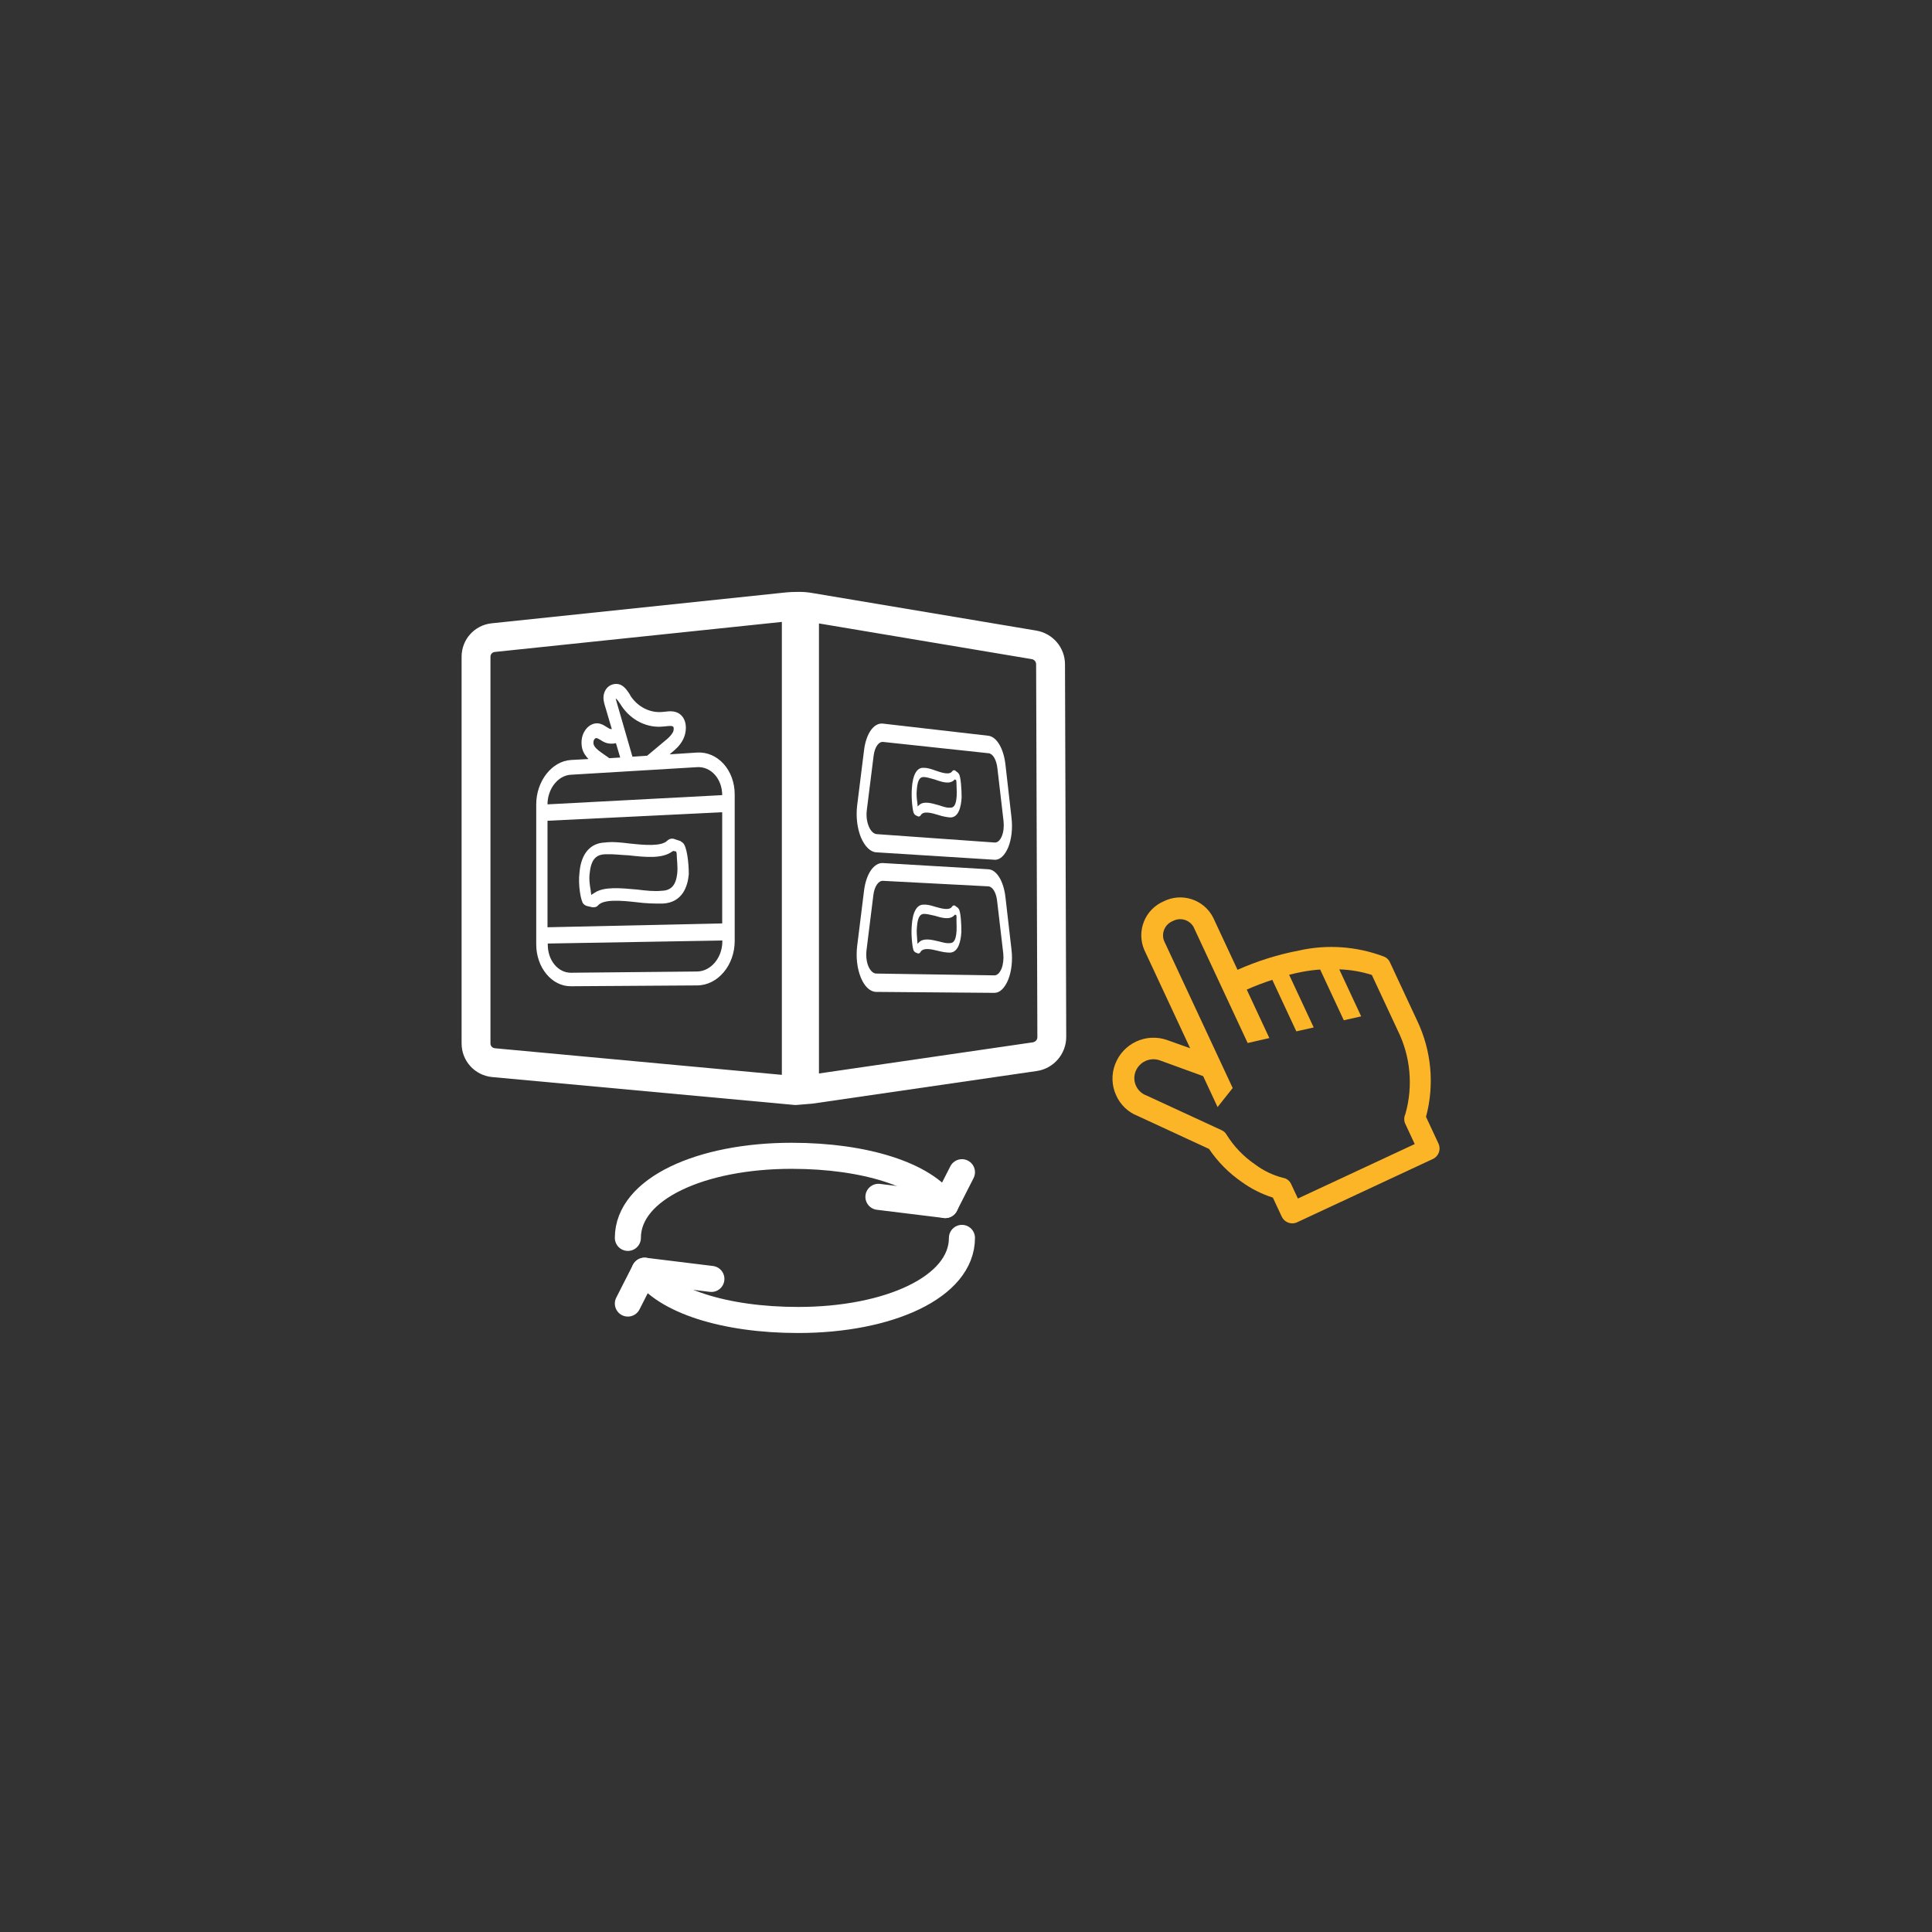 <svg width="519" height="519" viewBox="0 0 519 519" fill="none" xmlns="http://www.w3.org/2000/svg">
<rect x="0" y="0" width="519" height="519" fill="#333333" stroke="none"/>
<path d="M371.842 256.999C364.534 254.213 356.568 253.636 348.936 255.342C343.257 256.434 337.723 258.172 332.439 260.521L325.899 246.496C324.708 244.157 322.639 242.385 320.145 241.568C317.65 240.751 314.934 240.955 312.59 242.135C310.179 243.172 308.277 245.122 307.3 247.558C306.322 249.994 306.35 252.718 307.375 255.133L319.715 281.596L313.531 279.39C310.813 278.43 307.827 278.575 305.214 279.793C302.601 281.011 300.571 283.206 299.559 285.905C299.045 287.244 298.806 288.672 298.854 290.104C298.902 291.537 299.238 292.946 299.84 294.247C300.967 296.789 303.054 298.781 305.646 299.787L324.789 308.644C327.124 312.099 330.081 315.09 333.509 317.465C336.072 319.325 338.917 320.761 341.936 321.719L344.305 326.799C344.635 327.528 345.231 328.102 345.971 328.404C346.711 328.706 347.539 328.713 348.284 328.423L385.094 311.259C385.795 310.874 386.322 310.236 386.566 309.474C386.811 308.713 386.754 307.887 386.408 307.167L383.076 300.022C385.389 291.405 384.546 282.246 380.699 274.197L373.295 258.319C372.977 257.725 372.464 257.258 371.842 256.999V256.999ZM375.468 276.797C378.918 283.754 379.658 291.745 377.546 299.218C377.184 299.966 377.123 300.825 377.376 301.616L380.042 307.332L348.657 321.967L346.83 318.051C346.629 317.617 346.324 317.24 345.942 316.951C345.561 316.663 345.114 316.473 344.642 316.398C341.9 315.696 339.327 314.454 337.074 312.742C334.057 310.674 331.498 308.007 329.555 304.908C329.259 304.349 328.79 303.9 328.218 303.631L308.016 294.3C307.397 294.08 306.828 293.738 306.342 293.296C305.856 292.853 305.462 292.318 305.184 291.723C304.907 291.127 304.75 290.482 304.723 289.825C304.697 289.168 304.801 288.513 305.03 287.896C305.501 286.632 306.451 285.603 307.674 285.033C308.897 284.463 310.295 284.397 311.566 284.848L323.207 289.085L327.082 297.395L331.141 292.28L312.668 252.665C312.31 251.653 312.359 250.541 312.805 249.564C313.251 248.587 314.059 247.821 315.058 247.427C316.002 246.915 317.107 246.789 318.142 247.075C319.177 247.362 320.061 248.039 320.607 248.964L335.168 280.19L340.991 278.86L334.92 265.84C337.161 264.848 339.452 263.973 341.784 263.219L348.238 277.059L352.904 276.011L346.302 261.853C347.485 261.559 348.708 261.279 349.982 261.039C351.521 260.759 353.074 260.561 354.635 260.448L360.99 274.076L365.656 273.028L359.77 260.405C362.742 260.498 365.686 261 368.52 261.899L375.468 276.797Z" fill="#FCB527"/>
<g clip-path="url(#clip0)">
<path d="M218.228 296.476L278.56 287.703C283.065 287.037 286.425 283.113 286.425 278.56L286.092 178.47C286.092 173.954 282.843 170.179 278.412 169.401L218.375 159.333C217.083 159.111 216.123 159 214.646 159C213.538 159 212.062 159.037 210.732 159.185L132.086 167.44C127.471 167.921 124 171.77 124 176.434V280.3C124 285.001 127.545 288.888 132.197 289.332L213.206 296.809C213.391 296.809 213.575 296.846 213.76 296.846L218.228 296.476ZM131.754 280.3V176.434C131.754 175.768 132.234 175.213 132.898 175.139L210.031 167.069V288.74L132.935 281.596C132.271 281.522 131.754 281.003 131.754 280.3ZM277.452 280.004L220 288.37V167.551C220 167.514 220 167.514 220 167.477L277.157 177.064C277.858 177.175 278.338 177.767 278.338 178.47L278.671 278.56C278.708 279.301 278.154 279.893 277.452 280.004Z" fill="white"/>
<path d="M156.677 242.729C156.972 243.099 157.268 243.247 157.711 243.396L159.188 243.729C159.335 243.729 159.335 243.729 159.52 243.729C159.963 243.729 160.406 243.544 160.701 243.173C162.178 241.508 166.978 241.915 170.929 242.359C173.366 242.692 175.951 242.766 178.092 242.729C183.298 242.433 184.738 238.176 185.034 234.845C185.034 231.921 184.554 227.146 183.335 226.331C183.188 226.183 183.003 226.183 182.855 225.961L180.972 225.332C180.381 225.184 179.754 225.369 179.311 225.776C177.76 227.479 172.886 226.998 169.083 226.59C166.794 226.294 164.394 226.072 162.474 226.331C158.597 226.479 156.123 229.293 155.68 234.29C155.237 237.806 156.049 242.026 156.677 242.729ZM158.449 234.29C158.892 230.144 160.812 229.552 162.621 229.478H162.954C164.763 229.404 166.978 229.7 168.935 229.774C173.477 230.292 177.908 230.699 180.529 228.774L180.861 228.589L181.637 228.737L181.785 229.293C181.785 230.736 182.117 232.587 181.932 234.586C181.6 237.695 180.381 239.213 177.797 239.287C175.803 239.509 173.514 239.25 171.077 238.954C166.572 238.546 162.215 238.139 159.705 239.842L158.818 240.397L158.671 239.139C158.449 237.88 158.154 236.103 158.449 234.29Z" fill="white"/>
<path d="M187.249 202.16L179.902 202.642L180.308 202.271C181.342 201.42 182.634 200.347 183.483 198.681C184.443 196.83 184.665 194.054 183.188 192.351C181.822 190.797 179.902 191.019 178.499 191.204C178.351 191.204 178.203 191.241 178.092 191.241C174.732 191.611 171.409 189.982 169.415 186.984C169.342 186.836 169.231 186.651 169.157 186.503C168.603 185.651 167.975 184.689 166.979 184.097C166.055 183.579 164.874 183.616 163.914 184.134C163.102 184.578 162.511 185.392 162.252 186.355C161.92 187.576 162.252 188.687 162.437 189.353L164.357 195.868C164.135 195.868 163.951 195.831 163.729 195.757C163.508 195.646 163.212 195.461 162.917 195.275C162.289 194.868 161.514 194.35 160.517 194.313C159.151 194.239 157.785 195.09 156.972 196.534C156.197 197.83 156.049 199.532 156.382 201.013C156.677 202.234 157.379 203.16 158.08 203.9L153.354 204.159C148.222 204.492 144.049 209.86 144.049 216.078V253.686C144.049 259.905 148.222 264.976 153.354 264.939L187.286 264.717C192.825 264.68 197.366 259.312 197.366 252.761V213.413C197.366 206.861 192.788 201.827 187.249 202.16ZM194.006 218.188V248.06L147.077 249.096V220.483L194.006 218.188ZM165.465 187.687C165.834 187.946 166.203 188.465 166.609 189.094C166.683 189.242 166.831 189.39 166.942 189.612C169.563 193.536 173.883 195.646 178.24 195.164C178.388 195.164 178.572 195.127 178.72 195.127C179.569 195.016 180.529 194.905 180.862 195.238C181.046 195.461 181.046 196.238 180.714 196.793C180.234 197.644 179.422 198.385 178.535 199.088L173.846 203.012L169.895 203.271L165.465 187.946C165.465 187.909 165.428 187.724 165.391 187.613C165.428 187.687 165.428 187.687 165.465 187.687ZM161.477 202.123C160.517 201.42 159.631 200.717 159.446 199.865C159.372 199.495 159.409 199.014 159.594 198.718C159.742 198.422 160.037 198.237 160.259 198.274C160.517 198.311 160.923 198.57 161.329 198.792C161.699 199.051 162.105 199.273 162.548 199.458C163.471 199.828 164.505 199.865 165.465 199.643L166.609 203.493L163.692 203.678L161.477 202.123ZM153.354 208.12L187.286 206.084C190.979 205.862 194.006 209.23 194.006 213.598L147.077 216.078C147.077 211.932 149.883 208.305 153.354 208.12ZM187.249 260.978L153.391 261.311C149.92 261.348 147.151 257.98 147.151 253.797V253.464L194.043 252.65V252.983C194.006 257.314 190.942 260.941 187.249 260.978Z" fill="white"/>
<path d="M235.397 228.96L267.151 230.958C268.591 231.07 269.92 229.811 270.843 227.627C271.729 225.443 272.062 222.556 271.729 219.706L270.105 205.455C269.625 201.087 267.742 197.904 265.489 197.644L237.206 194.387C234.769 194.091 232.665 197.015 232.111 201.531L230.265 216.337C229.896 219.336 230.265 222.445 231.262 224.925C232.332 227.442 233.846 228.886 235.397 228.96ZM232.849 217.67L234.696 202.938C234.991 200.68 236.062 199.162 237.28 199.31L265.563 202.345C266.708 202.456 267.668 204.085 267.926 206.306L269.588 220.594C269.736 222.075 269.588 223.518 269.108 224.666C268.628 225.776 267.963 226.369 267.225 226.332L235.508 224.074C234.696 224 233.92 223.259 233.403 222.038C232.849 220.742 232.665 219.188 232.849 217.67Z" fill="white"/>
<path d="M245.957 219.002L246.658 219.335C246.732 219.335 246.732 219.335 246.806 219.335C247.028 219.335 247.212 219.224 247.36 218.965C248.062 217.781 250.277 218.373 252.049 218.928C253.157 219.298 254.302 219.52 255.262 219.594C257.551 219.631 258.178 216.67 258.326 214.227C258.326 212.08 258.105 208.601 257.588 207.898C257.514 207.749 257.44 207.749 257.366 207.601L256.554 206.972C256.295 206.824 256 206.935 255.815 207.157C255.114 208.305 252.935 207.564 251.237 206.972C250.203 206.602 249.095 206.232 248.172 206.269C246.363 206.084 245.182 208.046 244.96 211.784C244.738 214.449 245.182 217.781 245.44 218.373C245.588 218.706 245.735 218.854 245.957 219.002ZM246.289 212.08C246.511 209.008 247.434 208.675 248.246 208.749H248.394C249.243 208.823 250.24 209.193 251.163 209.415C253.231 210.155 255.188 210.748 256.369 209.489L256.517 209.378L256.849 209.563L256.923 209.97C256.923 211.044 257.071 212.413 256.997 213.82C256.849 216.115 256.295 217.077 255.188 216.966C254.302 217.04 253.305 216.67 252.16 216.3C250.092 215.708 248.098 215.153 246.917 216.263L246.511 216.633L246.437 215.671C246.289 214.745 246.142 213.45 246.289 212.08Z" fill="white"/>
<path d="M270.105 241.064C269.625 236.733 267.742 233.623 265.489 233.512L237.206 231.847C234.769 231.699 232.665 234.734 232.111 239.25L230.265 254.13C229.896 257.128 230.265 260.238 231.262 262.644C232.259 265.05 233.772 266.456 235.397 266.456L267.151 266.715C268.591 266.715 269.92 265.42 270.843 263.162C271.729 260.941 272.062 258.017 271.729 255.167L270.105 241.064ZM269.034 260.238C268.554 261.348 267.889 262.014 267.151 262.014L235.397 261.533C234.585 261.533 233.809 260.793 233.292 259.608C232.776 258.424 232.591 256.795 232.776 255.241L234.622 240.397C234.917 238.102 235.988 236.548 237.206 236.622L265.489 238.102C266.634 238.176 267.594 239.731 267.852 241.952L269.514 256.166C269.662 257.647 269.477 259.127 269.034 260.238Z" fill="white"/>
<path d="M257.551 244.173C257.477 244.025 257.403 244.025 257.329 243.877L256.517 243.284C256.258 243.136 255.963 243.247 255.778 243.507C255.077 244.691 252.898 244.062 251.2 243.581C250.166 243.247 249.058 242.951 248.135 243.025C246.326 242.951 245.144 244.95 244.923 248.726C244.701 251.391 245.144 254.722 245.403 255.278C245.551 255.574 245.698 255.685 245.883 255.833L246.584 256.129C246.658 256.129 246.658 256.129 246.732 256.129C246.954 256.129 247.138 256.018 247.286 255.722C247.988 254.5 250.203 254.981 251.975 255.426C253.083 255.722 254.228 255.907 255.188 255.907C257.477 255.833 258.104 252.797 258.252 250.391C258.289 248.319 258.068 244.802 257.551 244.173ZM256.96 250.095C256.812 252.39 256.258 253.39 255.151 253.353C254.264 253.464 253.268 253.168 252.123 252.872C250.055 252.39 248.061 251.946 246.88 253.131L246.474 253.538L246.4 252.575C246.326 251.613 246.178 250.243 246.326 248.948C246.548 245.876 247.471 245.505 248.283 245.505H248.431C249.28 245.542 250.277 245.839 251.2 246.024C253.268 246.653 255.224 247.134 256.406 245.839L256.554 245.691L256.886 245.839L256.96 246.246C256.886 247.319 257.034 248.652 256.96 250.095Z" fill="white"/>
</g>
<g clip-path="url(#clip1)">
<path d="M258.41 332.538C258.41 345.769 238.712 354.59 214.409 354.59C194.656 354.59 178.718 349.441 173.154 341.359" stroke="white" stroke-width="7" stroke-linecap="round" stroke-linejoin="round"/>
<path d="M168.667 332.537C168.667 319.307 188.365 310.486 212.668 310.486C232.425 310.486 248.359 315.635 253.923 323.717" stroke="white" stroke-width="7" stroke-linecap="round" stroke-linejoin="round"/>
<path d="M191.102 343.562L173.154 341.357L168.667 350.177" stroke="white" stroke-width="7" stroke-linecap="round" stroke-linejoin="round"/>
<path d="M235.974 321.511L253.923 323.716L258.41 314.895" stroke="white" stroke-width="7" stroke-linecap="round" stroke-linejoin="round"/>
</g>
<defs>
<clipPath id="clip0">
<rect width="162.462" height="137.846" fill="white" transform="translate(124 159)"/>
</clipPath>
<clipPath id="clip1">
<rect width="107.692" height="52.923" fill="white" transform="translate(159.692 306.077)"/>
</clipPath>
</defs>
</svg>

